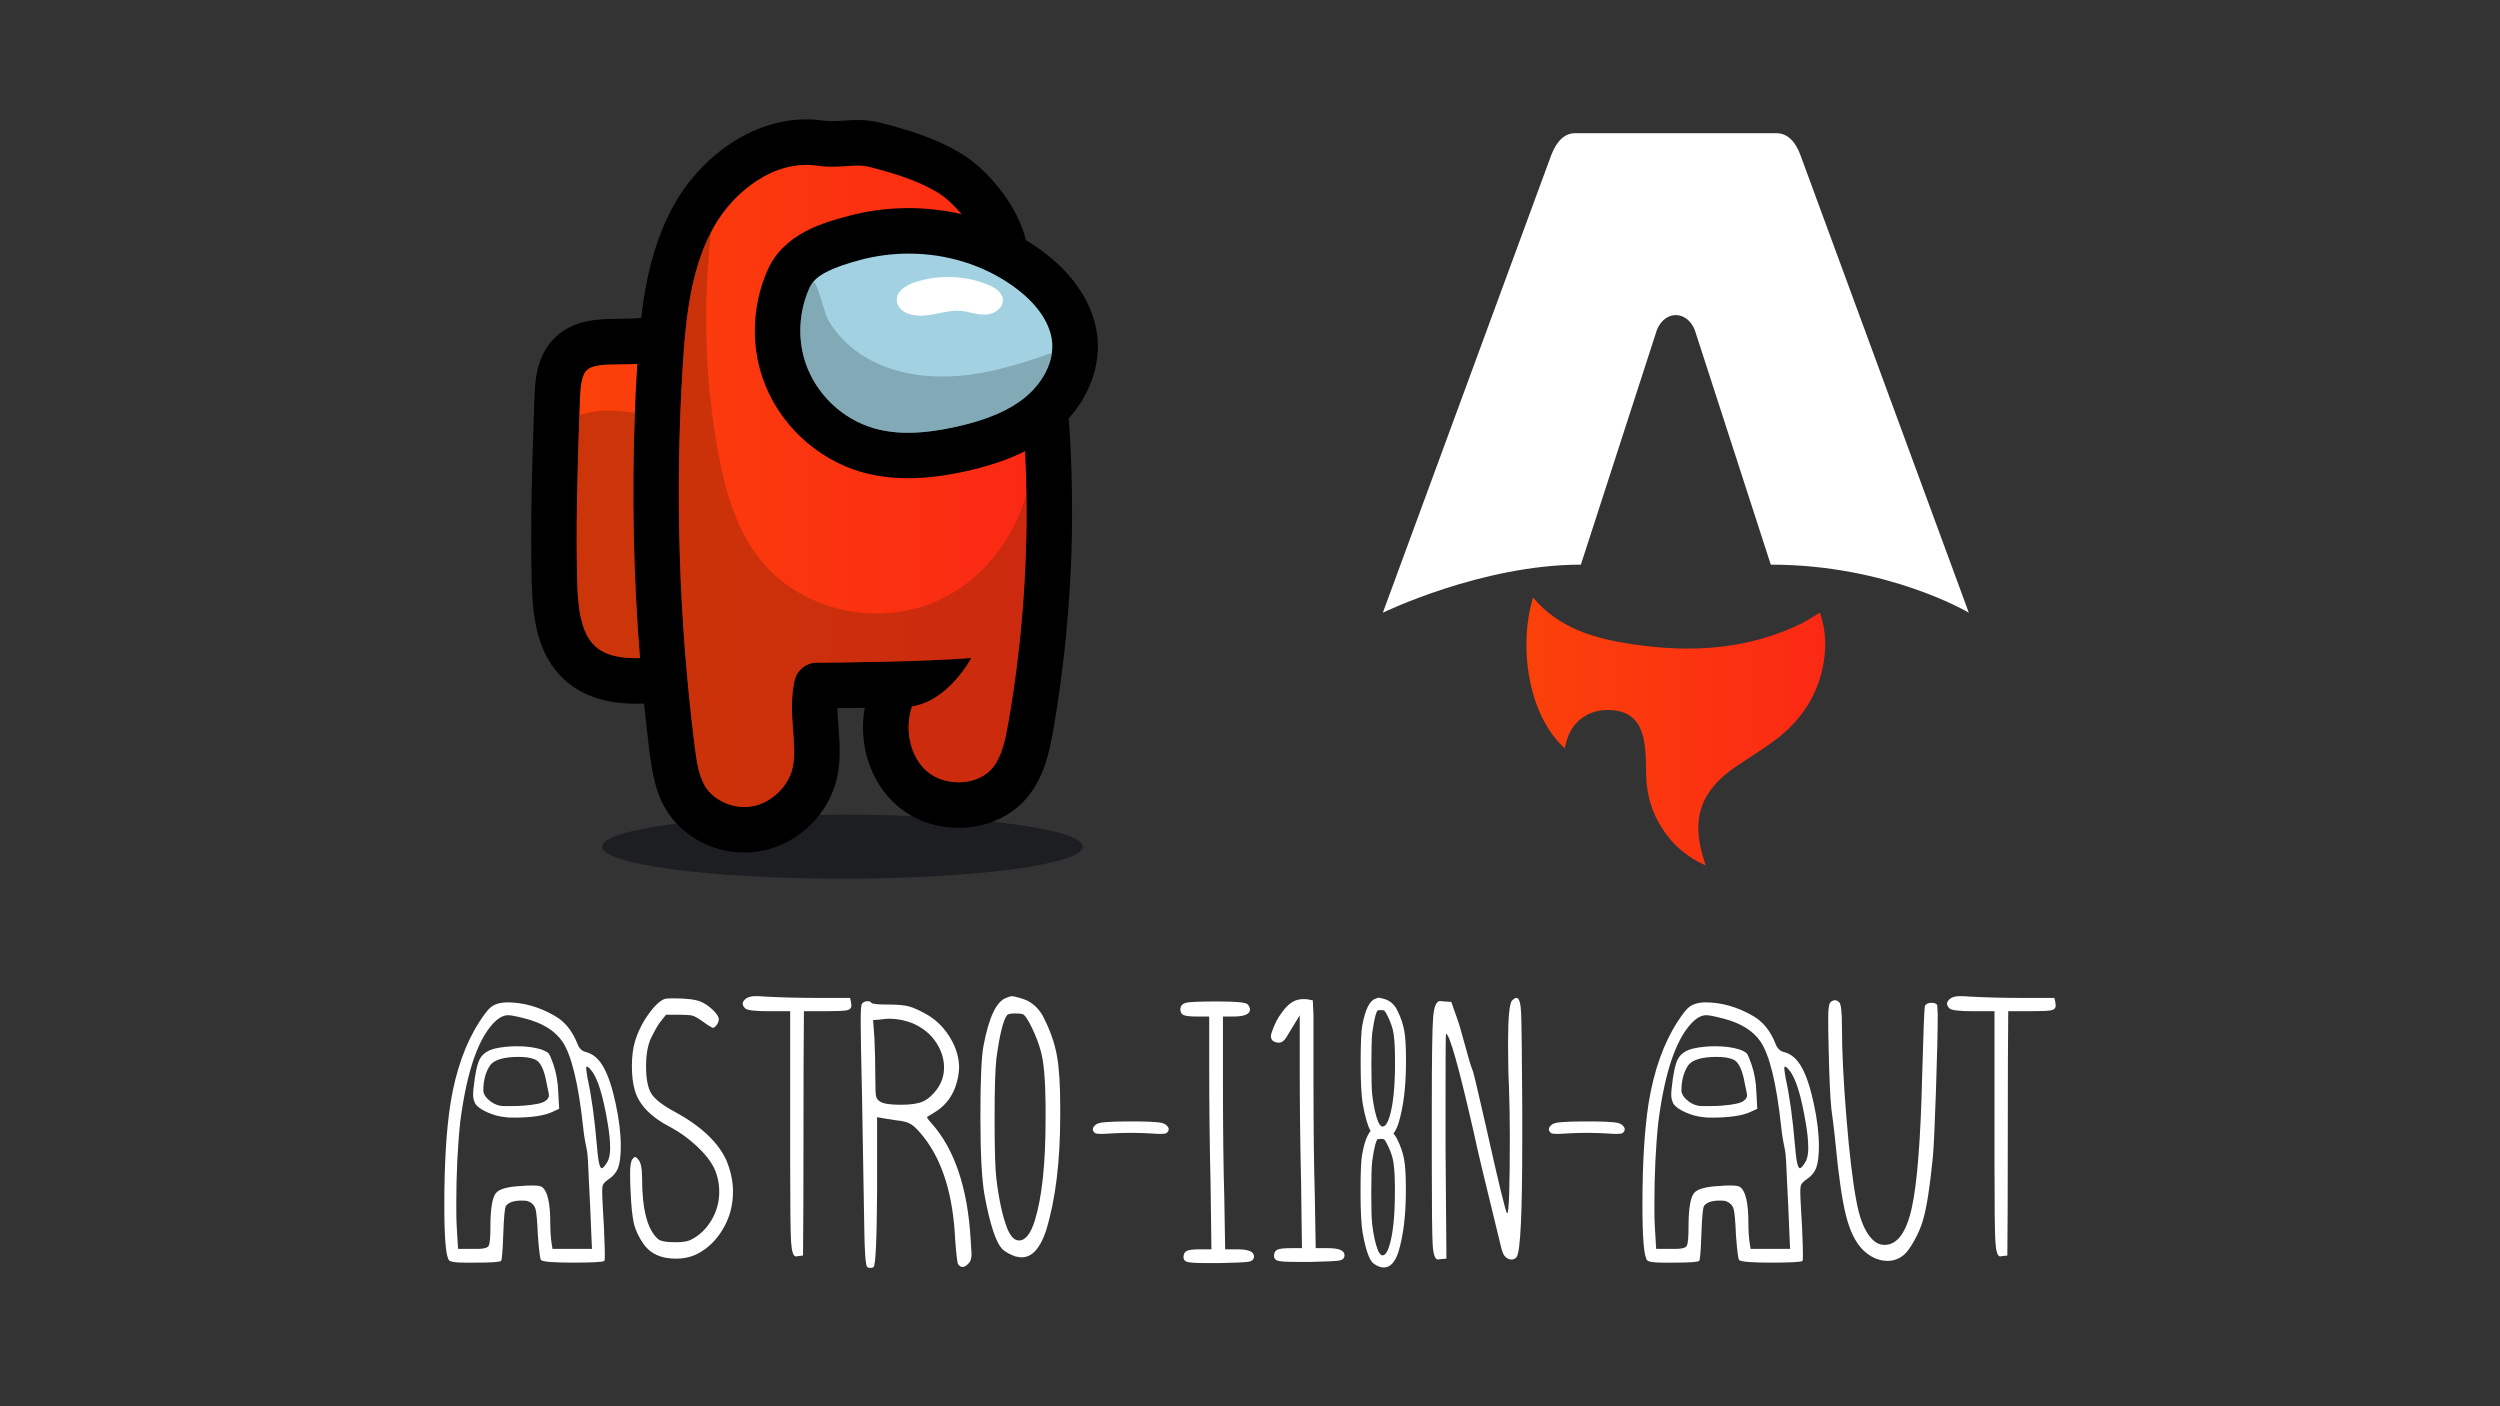 <?xml version="1.0" encoding="UTF-8"?><svg xmlns="http://www.w3.org/2000/svg" width="16in" height="9in" xmlns:xlink="http://www.w3.org/1999/xlink" viewBox="0 0 1152 648"><rect x="0" y="0" width="1152" height="648" fill="#333333" stroke="none"/><defs><linearGradient id="b" x1="703.368" y1="337.05" x2="841.071" y2="337.05" gradientUnits="userSpaceOnUse"><stop offset="0" stop-color="#fb410a"/><stop offset="1" stop-color="#fb2914"/></linearGradient><linearGradient id="c" x1="265.748" y1="223.922" x2="473.028" y2="223.922" xlink:href="#b"/></defs><g isolation="isolate"><g id="a"><path d="m721.015,344.817c-16.663-15.031-21.527-46.613-14.585-69.494,12.037,14.426,28.716,18.996,45.992,21.575,26.671,3.981,52.863,2.492,77.639-9.538,2.834-1.377,5.454-3.209,8.551-5.063,2.325,6.656,2.929,13.375,2.118,20.214-1.975,16.655-10.374,29.521-23.733,39.273-5.342,3.901-10.994,7.388-16.512,11.066-16.95,11.305-21.536,24.561-15.166,43.843.151.469.287.939.629,2.086-8.654-3.821-14.975-9.386-19.792-16.703-5.087-7.722-7.508-16.265-7.635-25.508-.064-4.498-.064-9.036-.677-13.471-1.497-10.811-6.64-15.652-16.328-15.931-9.944-.286-17.81,5.78-19.895,15.334-.159.733-.39,1.457-.621,2.309l.016.008Z" fill="url(#b)"/><path d="m637.213,282.328s45.563-22.141,91.253-22.141l34.449-106.347c1.289-5.143,5.055-8.638,9.307-8.638s8.017,3.495,9.307,8.638l34.448,106.347c54.113,0,91.253,22.141,91.253,22.141,0,0-77.392-210.306-77.543-210.728-2.221-6.218-5.971-10.222-11.026-10.222h-92.869c-5.055,0-8.654,4.005-11.027,10.222-.167.414-77.551,210.728-77.551,210.728Z" fill="#fff"/><ellipse cx="388.233" cy="390.149" rx="110.766" ry="14.751" fill="rgba(23,25,30,.78)"/><path d="m492.329,192.95c9.528-10.593,14.467-23.821,13.435-36.746-1.221-15.299-10.757-30.04-26.852-41.507h0c-2.009-1.431-4.078-2.776-6.189-4.048-1.891-7.991-5.995-15.135-9.557-20.207-5.593-7.961-12.691-14.956-19.474-19.191-12.352-7.712-26.04-11.613-37.901-14.663-6.626-1.704-12.185-1.326-17.091-.992-3.334.227-6.212.422-9.277-.021-13.517-1.957-27.496,1.177-40.428,9.064-11.444,6.979-21.481,17.455-28.264,29.498-9.219,16.368-13.213,34.695-15.276,52.331-2.882.365-6.186.392-9.593.417-10.006.072-22.458.162-31.305,9.907-7.655,8.432-8.045,19.625-8.303,27.031-.966,27.648-1.964,56.237-1.226,84.544.43,16.467,2.537,33.284,14.936,44.746,9.589,8.865,22.068,11.157,33.329,11.157,1.176,0,2.337-.028,3.481-.073.753,7.388,1.591,14.763,2.516,22.123,1.183,9.42,2.663,18.565,7.713,26.894,7.383,12.176,21.481,19.636,35.994,19.636,2.512,0,5.036-.224,7.54-.684,17.152-3.159,31.273-16.707,35.139-33.713,1.848-8.13,1.24-16.189.702-23.301-.23-3.051-.454-6.018-.485-8.848,3.636-.023,7.926-.068,12.574-.148-2.987,16.634,2.453,34.332,14.973,45.143,7.602,6.564,17.695,10.164,28.204,10.164,1.415,0,2.838-.066,4.263-.197,11.429-1.06,21.369-6.211,27.989-14.505,7.297-9.142,9.684-20.182,11.503-30.706,8.159-47.196,10.542-95.348,7.082-143.118l-.153.011Z"/><path d="m472.969,227.423c-.089-6.514-.295-13.027-.614-19.536-7.512,3.794-16.282,6.781-26.73,9.135-9.867,2.223-18.908,3.334-27.246,3.334-7.766,0-14.917-.961-21.562-2.884-20.882-6.049-38.256-22.565-45.356-43.11-5.515-15.963-4.713-34.13,2.204-49.83,7.517-17.074,26.143-22.045,37.276-25.018,17.224-4.596,35.255-4.755,52.151-.821-3.32-4.019-7.067-7.498-10.509-9.651-9.82-6.129-21.675-9.477-32.019-12.141-3.348-.858-6.481-.647-10.443-.375-3.953.267-8.436.572-13.707-.192-20.057-2.903-38.636,12.53-47.405,28.094-.455.811-.896,1.627-1.322,2.453-9.641,18.64-11.756,40.728-13.074,61.821-3.63,58.233-1.782,117.113,5.491,175.004.924,7.353,1.927,13.829,4.839,18.631,4.108,6.776,13.477,10.729,21.796,9.196,8.736-1.608,16.511-9.065,18.481-17.731,1.149-5.051.708-10.889.239-17.069-.535-7.072-1.14-15.091.675-23.18,1.041-4.647,5.083-8.005,9.843-8.183l.342-.014c.141-.005.277-.009.417-.009,8.45.023,50.491-.502,70.885-2.162,0,0-10.396,19.794-27.363,22.336-3.587,10.5-.863,23.203,6.889,29.9,4.267,3.686,10.561,5.538,16.821,4.957,5.613-.521,10.546-2.964,13.534-6.701,4.202-5.262,5.815-13.027,7.226-21.191,5.993-34.678,8.746-69.886,8.239-105.062Zm-180.444-37.121c.291-7.55.666-15.091,1.135-22.622-2.603.145-5.172.164-7.648.183-8.249.056-13.435.291-15.921,3.029-2.49,2.743-2.72,9.313-2.875,13.66-.08,2.312-.159,4.628-.244,6.95-.863,25.159-1.637,50.988-.975,76.316.309,11.874,1.519,23.71,8.206,29.89,4.971,4.596,12.516,5.773,20.676,5.543-2.997-37.548-3.784-75.34-2.354-112.949Z" fill="url(#c)"/><path d="m484.718,162.581c-.989,7.318-5.442,14.846-12.329,20.487-7.384,6.048-17.352,10.333-31.371,13.492-15.733,3.542-27.925,3.782-38.366.761-14.439-4.184-26.456-15.602-31.359-29.807-3.812-11.022-3.237-23.609,1.57-34.53.491-1.121,1.109-2.26,2.146-3.44,2.649-3.003,8.068-6.215,21.344-9.758,7.366-1.966,14.912-2.931,22.398-2.931,17.286,0,34.254,5.143,47.986,14.924,14.792,10.537,17.699,20.87,18.119,26.097.12,1.546.072,3.123-.138,4.705Z" fill="#a2d2e2"/><path d="m294.879,303.251c-8.16.23-15.705-.947-20.676-5.543-6.687-6.181-7.897-18.017-8.206-29.89-.661-25.328.113-51.157.975-76.316,7.578-3.147,16.76-2.664,25.553-1.201-1.43,37.609-.642,75.401,2.354,112.949Zm178.09-75.828c-5.862,21.679-21.191,40.878-41.816,49.806-27.025,11.705-61.516,4.174-80.212-18.584-11.972-14.575-17.088-33.539-20.357-52.118-5.773-32.845-6.739-66.524-2.898-99.645-9.641,18.64-11.756,40.728-13.074,61.821-3.63,58.233-1.782,117.113,5.491,175.004.924,7.353,1.927,13.829,4.839,18.631,4.108,6.776,13.477,10.729,21.796,9.196,8.736-1.608,16.511-9.065,18.481-17.731,1.149-5.051.708-10.889.239-17.069-.535-7.072-1.14-15.091.675-23.18,1.041-4.647,5.083-8.005,9.843-8.183l.342-.014c.141-.005.277-.009.417-.009,8.45.023,50.491-.502,70.885-2.162,0,0-10.396,19.794-27.363,22.336-3.587,10.5-.863,23.203,6.889,29.9,4.267,3.686,10.561,5.538,16.821,4.957,5.613-.521,10.546-2.964,13.534-6.701,4.202-5.262,5.815-13.027,7.226-21.191,5.993-34.678,8.746-69.886,8.239-105.062Z" fill="#9f2a08" mix-blend-mode="multiply" opacity=".5"/><path d="m484.718,162.581c-.989,7.318-5.442,14.846-12.329,20.487-7.384,6.048-17.352,10.333-31.371,13.492-15.733,3.542-27.925,3.782-38.366.761-14.439-4.184-26.456-15.602-31.359-29.807-3.812-11.022-3.237-23.609,1.57-34.53.491-1.121,1.109-2.26,2.146-3.44,2.769,4.16,4.855,15.044,6.791,18.263,4.052,6.719,9.824,12.455,16.525,16.537,14.139,8.613,31.575,10.465,47.998,8.379,13.162-1.672,25.869-5.682,38.396-10.141Z" fill="#5b7881" mix-blend-mode="multiply" opacity=".45"/><path d="m418.326,144.487c-2.663-.971-5.025-3.331-5.112-6.165-.127-4.125,4.216-6.853,8.126-8.171,11.009-3.712,23.355-3.306,34.097,1.122,3.063,1.263,6.373,3.369,6.675,6.668.337,3.684-3.493,6.582-7.172,6.967-3.679.385-7.299-.909-10.95-1.506-8.458-1.383-16.964,4.258-25.663,1.085Z" fill="#fff"/><path d="m230.075,462.288c1.36-.272,2.519-.409,3.474-.409,7.627,0,15.05,2.114,22.272,6.334,4.495,2.589,7.899,6.813,10.217,12.669.818,2.18,2.11,3.473,3.882,3.882,3.403.817,6.197,3.269,8.378,7.356,2.043,3.678,3.847,9.163,5.414,16.449,1.565,7.29,2.35,13.793,2.35,19.514,0,4.496-.408,7.835-1.226,10.012-.817,2.181-2.385,4.02-4.699,5.517-1.501,1.091-2.318,2.043-2.452,2.861-.138.682-.205,1.634-.205,2.86,0,.818.032,1.909.102,3.27.067,1.363.169,3.304.306,5.823.134,2.523.271,4.873.409,7.05.271,6.813.408,10.966.408,12.464,0,1.909-.07,2.931-.205,3.065-.546.545-5.383.817-14.507.817s-14.032-.409-14.712-1.226c-.408-.409-.887-4.154-1.43-11.238-.274-6.673-.648-10.795-1.124-12.363-.479-1.564-1.533-2.688-3.167-3.371-.546-.272-1.568-.409-3.065-.409-3.678,0-6.13.818-7.356,2.452-.546.818-.955,5.108-1.226,12.873-.274,7.902-.613,12.056-1.021,12.465-.546.545-4.429.817-11.647.817h-5.108c-4.087,0-6.471-.338-7.152-1.021-1.5-1.498-2.247-10.012-2.247-25.542,0-19.07.952-34.737,2.86-46.996,2.452-14.984,6.877-27.448,13.282-37.393,2.043-3.133,3.642-5.243,4.802-6.334,1.155-1.089,2.621-1.84,4.393-2.247Zm12.26,7.151c-4.087-1.089-6.813-1.635-8.173-1.635-1.772,0-3.544.751-5.313,2.247-8.039,7.085-13.623,22.682-16.755,46.793-1.226,11.308-1.839,24.111-1.839,38.415,0,4.769.067,8.106.205,10.012l.613,10.217h8.991c2.86,0,4.562-.476,5.108-1.43.543-.952.818-3.882.818-8.786v-1.635c.134-7.356.986-11.985,2.554-13.894,1.564-1.906,5.619-2.994,12.157-3.269,1.227-.135,2.79-.205,4.7-.205,2.452,0,3.95.274,4.495.817,2.452,1.909,3.678,7.427,3.678,16.551,0,3.407.205,6.539.613,9.4l.409,2.452h18.185l-.408-9.4c0-.952-.137-4.22-.408-9.808-.275-5.583-.479-9.738-.614-12.464-.137-3.813-.274-6.776-.408-8.888-.137-2.11-.274-3.577-.408-4.394-.137-.817-.409-2.212-.818-4.189-.408-1.973-.75-4.323-1.021-7.049-2.181-20.159-5.383-33.306-9.604-39.436-3.407-4.904-8.991-8.378-16.755-10.421Zm-14.099,13.69c3.132-.68,6.468-1.021,10.012-1.021,4.221,0,7.899.479,11.034,1.43,1.906.683,3.097,1.328,3.576,1.941.476.614,1.191,2.284,2.146,5.006,1.36,3.953,2.11,8.244,2.248,12.873l.408,7.56-3.065,1.43c-3.816,1.772-9.808,2.656-17.981,2.656-1.772,0-2.998-.066-3.678-.205-2.861-.271-5.655-1.021-8.378-2.247-2.727-1.226-4.566-2.519-5.517-3.882-.683-1.359-1.021-2.723-1.021-4.087,0-1.226.067-2.315.205-3.269.68-6.672,1.666-11.168,2.963-13.485,1.293-2.315,3.643-3.882,7.049-4.7Zm18.39,5.108c-1.909-.817-4.428-1.226-7.56-1.226-6.676,0-11.034,1.226-13.077,3.678-2.181,3.135-3.269,7.085-3.269,11.852,0,1.363.782,2.759,2.35,4.189,1.565,1.43,3.301,2.35,5.211,2.759.408.137,1.565.203,3.473.203,3.269,0,5.721-.066,7.356-.203,5.313-.409,8.649-1.089,10.012-2.044,1.226-.817,1.839-1.701,1.839-2.656,0-.408-.137-1.226-.408-2.452-.274-1.226-.479-2.178-.613-2.861-1.092-6.4-2.861-10.146-5.313-11.238Zm25.746,4.904c-.818-1.089-1.501-1.634-2.043-1.634-.137,0-.205.239-.205.715,0,.479.067,1.124.205,1.942.134.817.271,1.705.408,2.656,1.769,7.902,3.2,18.185,4.291,30.853.543,7.085,1.293,10.626,2.247,10.626.543,0,1.36-.884,2.452-2.656.952-1.498,1.43-3.678,1.43-6.539,0-3.132-.342-6.742-1.021-10.829-2.181-13.349-4.77-21.727-7.765-25.134Z" fill="#fff"/><path d="m306.494,460.244c.543-.133,1.768-.205,3.678-.205,5.855,0,10.012.479,12.464,1.43,2.043.818,3.985,2.114,5.824,3.882,1.839,1.772,2.759,3.203,2.759,4.291,0,.954-.377,1.909-1.124,2.861-.751.954-1.399,1.296-1.941,1.021-1.092-.543-2.656-1.565-4.7-3.065-1.909-1.359-3.372-2.178-4.393-2.452-1.022-.272-2.963-.409-5.824-.409h-6.334l-2.452,3.065c-.955,1.092-2.452,3.678-4.495,7.765-1.501,3.269-2.248,7.56-2.248,12.873,0,5.858.818,10.082,2.452,12.669,1.635,2.589,5.242,5.383,10.83,8.377,11.986,6.539,19.888,13.966,23.703,22.273,2.043,4.904,3.065,9.74,3.065,14.508,0,6.267-1.533,11.988-4.598,17.163-3.065,5.178-6.983,8.991-11.749,11.443-2.86,1.5-6.2,2.247-10.012,2.247-6.676,0-11.58-2.178-14.712-6.538-2.318-3.27-3.851-6.504-4.598-9.707-.75-3.199-1.261-8.275-1.533-15.223-.137-2.178-.204-4.767-.204-7.765,0-3.403.339-5.583,1.021-6.539.409-.408.645-.68.715-.817.067-.135.236-.205.511-.205.271,0,.441.035.511.102.067.07.374.377.92.919,1.226,1.226,1.839,4.087,1.839,8.583,0,14.302,2.382,23.635,7.152,27.993,1.089,1.091,3.745,1.634,7.969,1.634,3.403,0,5.789-.338,7.152-1.021,3.95-1.906,7.152-4.904,9.604-8.991s3.678-8.444,3.678-13.078c0-3.948-.75-7.56-2.247-10.829-1.634-3.403-4.361-6.877-8.173-10.421-3.816-3.541-7.902-6.469-12.26-8.786-8.719-4.496-14.099-10.012-16.142-16.551-.955-3.27-1.43-7.081-1.43-11.443s.475-8.174,1.43-11.443c1.36-4.496,3.474-8.716,6.334-12.669,2.861-3.95,5.38-6.264,7.561-6.948Z" fill="#fff"/><path d="m343.884,460.039c1.089-.68,2.519-1.021,4.291-1.021,1.635,0,3.065.07,4.291.205,7.765.409,15.46.612,23.09.612h16.142c.408,1.502.613,2.656.613,3.475,0,1.226-.715,1.975-2.146,2.247-1.43.274-4.667.409-9.705.409h-10.013c-.137,12.534-.204,31.297-.204,56.294s-.07,43.762-.205,56.294l-1.839.203c-.274,0-.546.036-.818.102-.274.071-.479.102-.613.102-1.226,0-1.976-2.28-2.247-6.844-.275-4.563-.409-16.653-.409-36.269v-69.881h-9.604c-6.404,0-10.083-.409-11.033-1.226-1.772-1.635-1.635-3.199.408-4.7Z" fill="#fff"/><path d="m397.215,462.491c.543-.68,1.328-1.053,2.35-1.124,1.022-.066,1.667.173,1.941.716.271.545,2.995.817,8.173.817,4.087,0,7.219.307,9.4.919,2.177.614,5.038,1.942,8.582,3.985,4.221,2.589,7.662,6.13,10.319,10.626,2.656,4.495,3.985,9.061,3.985,13.69,0,.274-.036.649-.102,1.124-.07.479-.102.853-.102,1.124-1.092,8.448-4.904,14.578-11.443,18.39-1.909,1.226-2.931,1.84-3.065,1.84-.275.274.408,1.296,2.043,3.064,10.625,11.989,16.618,29.833,17.981,53.535.272,4.087.409,6.268.409,6.539,0,2.044-.409,3.473-1.226,4.291-1.909,2.18-3.544,2.385-4.904.612-.408-.408-.887-4.29-1.43-11.647-.955-20.158-5.721-35.758-14.304-46.792-2.318-2.994-4.259-5.006-5.824-6.027-1.568-1.021-3.917-1.667-7.049-1.942-4.495-.68-7.426-1.155-8.786-1.43v34.124c-.137,22.613-.683,34.26-1.634,34.94-.955.546-1.909.546-2.861,0-.818-.543-1.296-6.947-1.43-19.207,0-2.043-.342-21.997-1.021-59.869-.409-16.889-.613-28.264-.613-34.123,0-5.038.204-7.765.613-8.174Zm24.111,9.4c-3.678-1.635-7.631-2.452-11.851-2.452-.955,0-2.385.137-4.291.409l-2.86.203.613,8.378c.271,5.996.408,11.989.408,17.981,0,4.632.102,7.493.307,8.582.204,1.092.849,1.977,1.941,2.656,1.497.954,4.699,1.43,9.604,1.43,4.495,0,7.866-.511,10.114-1.533,2.247-1.021,4.393-2.892,6.437-5.618,2.178-2.996,3.269-6.335,3.269-10.013,0-3.948-1.194-7.765-3.576-11.443-2.385-3.678-5.756-6.539-10.114-8.582Z" fill="#fff"/><path d="m463.62,459.835c1.36-.543,2.248-.817,2.656-.817.543,0,1.973.342,4.291,1.021,4.767,1.363,8.308,4.496,10.626,9.4,2.86,5.721,4.802,11.375,5.824,16.96,1.021,5.587,1.532,13.485,1.532,23.702v4.087c0,21.117-2.181,38.756-6.539,52.921-2.726,8.174-6.471,12.261-11.238,12.261-.546,0-1.5-.135-2.86-.409-2.318-.817-4.224-1.838-5.722-3.064-3.135-2.861-5.996-11.373-8.582-25.542-1.226-7.22-1.839-19.137-1.839-35.758,0-16.89.476-27.79,1.43-32.694,2.452-13.078,5.925-20.433,10.421-22.068Zm7.765,7.561c-.683-.272-1.839-.409-3.473-.409-2.181,0-3.474.274-3.882.817-1.772,2.318-3.407,8.991-4.904,20.025-.546,4.769-.817,14.099-.817,27.993,0,13.76.271,22.885.817,27.38,1.226,9.946,2.928,17.643,5.108,23.09,1.498,3.544,3.269,5.313,5.313,5.313,2.995,0,5.447-3.132,7.356-9.4,3.269-10.624,4.904-26.221,4.904-46.792v-6.334c-.137-11.443-.818-19.479-2.043-24.111-.955-3.678-2.35-7.423-4.189-11.238-1.84-3.813-3.238-5.926-4.189-6.334Z" fill="#fff"/><path d="m546.576,462.083c1.361-.409,6.197-.614,14.508-.614,8.174,0,12.736.409,13.69,1.226.818.818,1.226,1.635,1.226,2.452,0,2.181-2.589,3.27-7.765,3.27h-4.699v29.424c0,22.343.205,40.253.614,53.739l.408,24.111h5.722c5.037,0,7.56,1.091,7.56,3.269,0,1.363-.853,2.181-2.554,2.452-1.705.274-6.027.479-12.975.614h-6.743c-4.361,0-7.151-.17-8.377-.511-1.226-.338-1.84-1.054-1.84-2.145,0-1.498.511-2.484,1.533-2.963,1.021-.475,3.031-.715,6.027-.715h5.313l-.408-30.854c-.409-17.027-.614-34.941-.614-53.739v-22.681h-5.722c-2.86,0-4.836-.205-5.925-.614-1.091-.408-1.635-1.293-1.635-2.656,0-1.634.885-2.656,2.656-3.064Z" fill="#fff"/><path d="m537.111,518.191c-.776-.573-2.134-.932-4.073-1.079-2.243-.171-4.289-.275-6.133-.312-1.765-.061-3.971-.06-6.595-.035-1.969-.017-3.674-.014-5.09.035-.567.011-1.16.031-1.765.056-.026,0-.049,0-.075.001v.002c-1.341.055-2.767.138-4.292.254-1.939.148-3.296.506-4.073,1.079-1.743,1.364-1.902,2.658-.474,3.884.548.471,2.862.553,6.943.242,2.178-.166,5.374-.269,9.578-.31,4.204.041,7.401.144,9.578.31,4.081.31,6.395.229,6.943-.242,1.428-1.225,1.269-2.52-.474-3.884Z" fill="#fff"/><path d="m747.241,518.191c-.776-.573-2.134-.932-4.073-1.079-2.243-.171-4.289-.275-6.133-.312-1.765-.061-3.971-.06-6.595-.035-1.969-.017-3.674-.014-5.09.035-.567.011-1.16.031-1.765.056-.026,0-.049,0-.075.001v.002c-1.341.055-2.767.138-4.292.254-1.939.148-3.296.506-4.073,1.079-1.743,1.364-1.902,2.658-.474,3.884.548.471,2.862.553,6.943.242,2.178-.166,5.374-.269,9.578-.31,4.204.041,7.401.144,9.578.31,4.081.31,6.395.229,6.943-.242,1.428-1.225,1.269-2.52-.474-3.884Z" fill="#fff"/><path d="m605.252,467.877v29.424c0,22.343.205,40.253.614,53.739l.408,24.111h5.722c5.038,0,7.56,1.091,7.56,3.269,0,1.363-.852,2.181-2.554,2.452-1.705.274-6.027.479-12.975.614h-6.742c-4.361,0-7.152-.17-8.378-.511-1.226-.338-1.838-1.054-1.838-2.145,0-1.498.51-2.484,1.531-2.963,1.023-.475,3.031-.715,6.029-.715h5.312l-.408-30.854c-.409-17.027-.614-34.941-.614-53.739v-22.681l-6.18,10.11c-2.002,3.432-4.378,2.457-5.467,2.048-1.091-.408-1.634-1.293-1.634-2.656,0-1.634,2.61-7.398,3.669-8.876,2.252-3.142,5.169-8.044,11.053-8.102,1.227-.012,0,0,1.434,0,.741,0,2.459.533,3.141.54" fill="#fff"/><path d="m647.875,489.589v-2.155c0-5.406-.275-9.656-.819-12.63-.549-3.002-1.604-6.077-3.131-9.127-1.311-2.776-3.354-4.578-6.068-5.354-1.707-.501-2.208-.568-2.473-.568-.242,0-.612.059-1.656.476-2.663.969-4.617,4.959-5.974,12.195-.517,2.65-.768,8.335-.768,17.379,0,8.761.329,15.146.98,18.986,1.104,6.038,2.284,10.097,3.601,12.367-1.623,1.932-2.892,5.419-3.868,10.622-.516,2.652-.767,8.337-.767,17.38,0,8.767.329,15.15.98,18.985,1.406,7.704,2.963,12.246,4.788,13.911.854.699,1.945,1.286,3.242,1.742l.101.028c.77.155,1.312.23,1.656.23,2.859,0,5.092-2.348,6.642-6.993,2.309-7.507,3.479-16.968,3.479-28.12v-2.155c0-5.408-.275-9.657-.82-12.63-.55-3.004-1.605-6.08-3.13-9.126-.482-1.021-1.078-1.925-1.777-2.693.881-1.13,1.651-2.68,2.302-4.63,2.309-7.504,3.479-16.965,3.479-28.12Zm-15.571,45.559c.956-7.048,1.854-9.438,2.395-10.158.011-.007.282-.18,1.494-.18.997,0,1.401.102,1.529.152.055.029.57.358,1.834,2.978.942,1.955,1.669,3.902,2.159,5.788v.003c.627,2.368.98,6.583,1.053,12.52v3.34c0,10.717-.858,18.942-2.554,24.449-.614,2.019-1.661,4.424-3.16,4.424-.926,0-1.658-1.273-2.104-2.329-1.12-2.798-2.01-6.83-2.645-11.985-.282-2.325-.426-7.151-.426-14.344,0-7.264.144-12.2.425-14.657Zm4.805-16.039c-.927,0-1.659-1.273-2.104-2.33-1.12-2.796-2.011-6.828-2.646-11.984-.282-2.325-.426-7.151-.426-14.344,0-7.264.144-12.2.425-14.657.956-7.048,1.854-9.438,2.395-10.158.011-.007.282-.18,1.494-.18.997,0,1.401.102,1.53.152.055.029.569.357,1.833,2.979.941,1.951,1.668,3.898,2.16,5.79.627,2.372.98,6.587,1.052,12.52v3.339c0,10.718-.858,18.943-2.554,24.449-.614,2.019-1.661,4.425-3.159,4.425Z" fill="#fff"/><path d="m696.753,461.062c.818-.818,1.498-1.227,2.044-1.227,1.226,0,1.941,2.386,2.145,7.152.205,4.77.374,19.277.511,43.523v15.529c0,32.421-.818,50.06-2.452,52.921-.546.955-1.363,1.43-2.452,1.43s-2.114-.475-3.065-1.43c-.683-.68-1.296-2.178-1.84-4.495-7.221-29.424-11.375-46.859-12.464-52.309-6.947-30.513-11.238-45.77-12.873-45.77-.137,0-.205,9.536-.205,28.606v23.09l.409,51.9-2.452.205c-.274,0-.546.035-.817.102-.274.07-.479.102-.614.102-1.363,0-2.18-2.315-2.452-6.947-.274-4.629-.409-17.164-.409-37.598v-25.337c0-22.748.205-36.642.614-41.685.409-5.037,1.498-7.56,3.269-7.56.135,0,.409.036.818.102.408.071.747.102,1.021.102l3.269.205,2.656,7.56c.818,2.181,2.044,6.334,3.678,12.464,1.635,6.131,2.861,10.151,3.679,12.056.408,1.226,2.381,9.603,5.925,25.132,5.993,26.839,9.261,40.254,9.808,40.254.818,0,1.226-11.852,1.226-35.554,0-6.811-.137-14.575-.408-23.294-.276-5.038-.409-11.577-.409-19.616,0-11.713.612-18.252,1.838-19.615Z" fill="#fff"/><path d="m782.164,462.288c1.359-.272,2.518-.409,3.473-.409,7.628,0,15.051,2.114,22.272,6.334,4.496,2.589,7.899,6.813,10.217,12.669.818,2.18,2.111,3.473,3.882,3.882,3.403.817,6.197,3.269,8.378,7.356,2.043,3.678,3.847,9.163,5.415,16.449,1.564,7.29,2.35,13.793,2.35,19.514,0,4.496-.409,7.835-1.226,10.012-.818,2.181-2.386,4.02-4.7,5.517-1.5,1.091-2.317,2.043-2.452,2.861-.137.682-.205,1.634-.205,2.86,0,.818.032,1.909.102,3.27.067,1.363.17,3.304.307,5.823.135,2.523.272,4.873.409,7.05.271,6.813.408,10.966.408,12.464,0,1.909-.07,2.931-.203,3.065-.546.545-5.384.817-14.508.817s-14.032-.409-14.711-1.226c-.409-.409-.888-4.154-1.43-11.238-.276-6.673-.649-10.795-1.124-12.363-.479-1.564-1.533-2.688-3.168-3.371-.546-.272-1.568-.409-3.065-.409-3.678,0-6.13.818-7.356,2.452-.546.818-.954,5.108-1.226,12.873-.274,7.902-.612,12.056-1.021,12.465-.546.545-4.429.817-11.647.817h-5.108c-4.087,0-6.471-.338-7.151-1.021-1.502-1.498-2.249-10.012-2.249-25.542,0-19.07.952-34.737,2.861-46.996,2.452-14.984,6.877-27.448,13.282-37.393,2.043-3.133,3.643-5.243,4.802-6.334,1.156-1.089,2.621-1.84,4.394-2.247Zm12.259,7.151c-4.087-1.089-6.813-1.635-8.174-1.635-1.771,0-3.543.751-5.312,2.247-8.04,7.085-13.624,22.682-16.755,46.793-1.226,11.308-1.84,24.111-1.84,38.415,0,4.769.067,8.106.205,10.012l.612,10.217h8.991c2.861,0,4.563-.476,5.108-1.43.544-.952.818-3.882.818-8.786v-1.635c.133-7.356.986-11.985,2.554-13.894,1.564-1.906,5.618-2.994,12.157-3.269,1.226-.135,2.791-.205,4.7-.205,2.452,0,3.948.274,4.495.817,2.452,1.909,3.678,7.427,3.678,16.551,0,3.407.205,6.539.614,9.4l.408,2.452h18.186l-.409-9.4c0-.952-.137-4.22-.408-9.808-.274-5.583-.479-9.738-.614-12.464-.137-3.813-.274-6.776-.408-8.888-.138-2.11-.276-3.577-.409-4.394-.137-.817-.409-2.212-.817-4.189-.409-1.973-.751-4.323-1.023-7.049-2.18-20.159-5.383-33.306-9.603-39.436-3.407-4.904-8.991-8.378-16.755-10.421Zm-14.099,13.69c3.132-.68,6.469-1.021,10.012-1.021,4.22,0,7.899.479,11.035,1.43,1.906.683,3.097,1.328,3.576,1.941.475.614,1.191,2.284,2.145,5.006,1.361,3.953,2.11,8.244,2.247,12.873l.409,7.56-3.065,1.43c-3.815,1.772-9.808,2.656-17.981,2.656-1.771,0-2.997-.066-3.678-.205-2.86-.271-5.653-1.021-8.377-2.247-2.726-1.226-4.566-2.519-5.517-3.882-.683-1.359-1.021-2.723-1.021-4.087,0-1.226.067-2.315.205-3.269.68-6.672,1.666-11.168,2.963-13.485,1.292-2.315,3.642-3.882,7.049-4.7Zm18.39,5.108c-1.909-.817-4.429-1.226-7.56-1.226-6.676,0-11.035,1.226-13.078,3.678-2.181,3.135-3.27,7.085-3.27,11.852,0,1.363.783,2.759,2.35,4.189,1.565,1.43,3.302,2.35,5.211,2.759.409.137,1.565.203,3.475.203,3.269,0,5.721-.066,7.356-.203,5.313-.409,8.649-1.089,10.012-2.044,1.226-.817,1.84-1.701,1.84-2.656,0-.408-.137-1.226-.409-2.452-.274-1.226-.479-2.178-.614-2.861-1.091-6.4-2.86-10.146-5.312-11.238Zm25.745,4.904c-.817-1.089-1.5-1.634-2.043-1.634-.137,0-.205.239-.205.715,0,.479.067,1.124.205,1.942.135.817.272,1.705.409,2.656,1.768,7.902,3.199,18.185,4.29,30.853.544,7.085,1.293,10.626,2.249,10.626.543,0,1.359-.884,2.452-2.656.952-1.498,1.43-3.678,1.43-6.539,0-3.132-.342-6.742-1.023-10.829-2.18-13.349-4.769-21.727-7.765-25.134Z" fill="#fff"/><path d="m843.664,461.674c1.361-1.089,2.656-1.021,3.882.205.818.817,1.226,4.632,1.226,11.443,0,11.033.681,24.862,2.044,41.479,1.359,16.622,2.861,29.29,4.495,38.007,1.498,8.582,3.882,14.578,7.152,17.981,1.768,1.908,3.745,2.86,5.925,2.86,5.855,0,10.045-5.686,12.566-17.061,2.519-11.373,4.119-31.978,4.802-61.811.544-19.478.952-29.899,1.227-31.262.543-.952,1.564-1.43,3.064-1.43s2.382.408,2.656,1.226v.612c0,.409.032.955.102,1.635.067.683.102,1.363.102,2.043,0,7.085-.274,18.732-.817,34.941-.546,16.213-1.023,26.429-1.43,30.65-1.363,13.761-2.861,23.364-4.496,28.81-.817,2.998-2.145,6.166-3.985,9.502-1.838,3.34-3.508,5.62-5.006,6.846-2.18,1.771-4.632,2.656-7.356,2.656-4.224,0-8.106-1.77-11.647-5.313-3.269-3.403-5.792-8.614-7.56-15.632-1.772-7.014-3.407-18.354-4.904-34.021-.137-1.635-.444-4.359-.919-8.174-.479-3.813-.786-6.197-.92-7.151-.545-5.585-.954-14.78-1.226-27.586-.137-4.495-.205-9.261-.205-14.304,0-4.22.409-6.605,1.226-7.151Z" fill="#fff"/><path d="m898.836,460.039c1.089-.68,2.519-1.021,4.291-1.021,1.634,0,3.064.07,4.29.205,7.765.409,15.46.612,23.09.612h16.143c.408,1.502.612,2.656.612,3.475,0,1.226-.715,1.975-2.145,2.247-1.43.274-4.668.409-9.707.409h-10.012c-.137,12.534-.205,31.297-.205,56.294s-.07,43.762-.205,56.294l-1.838.203c-.274,0-.546.036-.817.102-.276.071-.479.102-.614.102-1.226,0-1.977-2.28-2.247-6.844-.274-4.563-.409-16.653-.409-36.269v-69.881h-9.603c-6.405,0-10.083-.409-11.035-1.226-1.772-1.635-1.634-3.199.409-4.7Z" fill="#fff"/></g></g></svg>